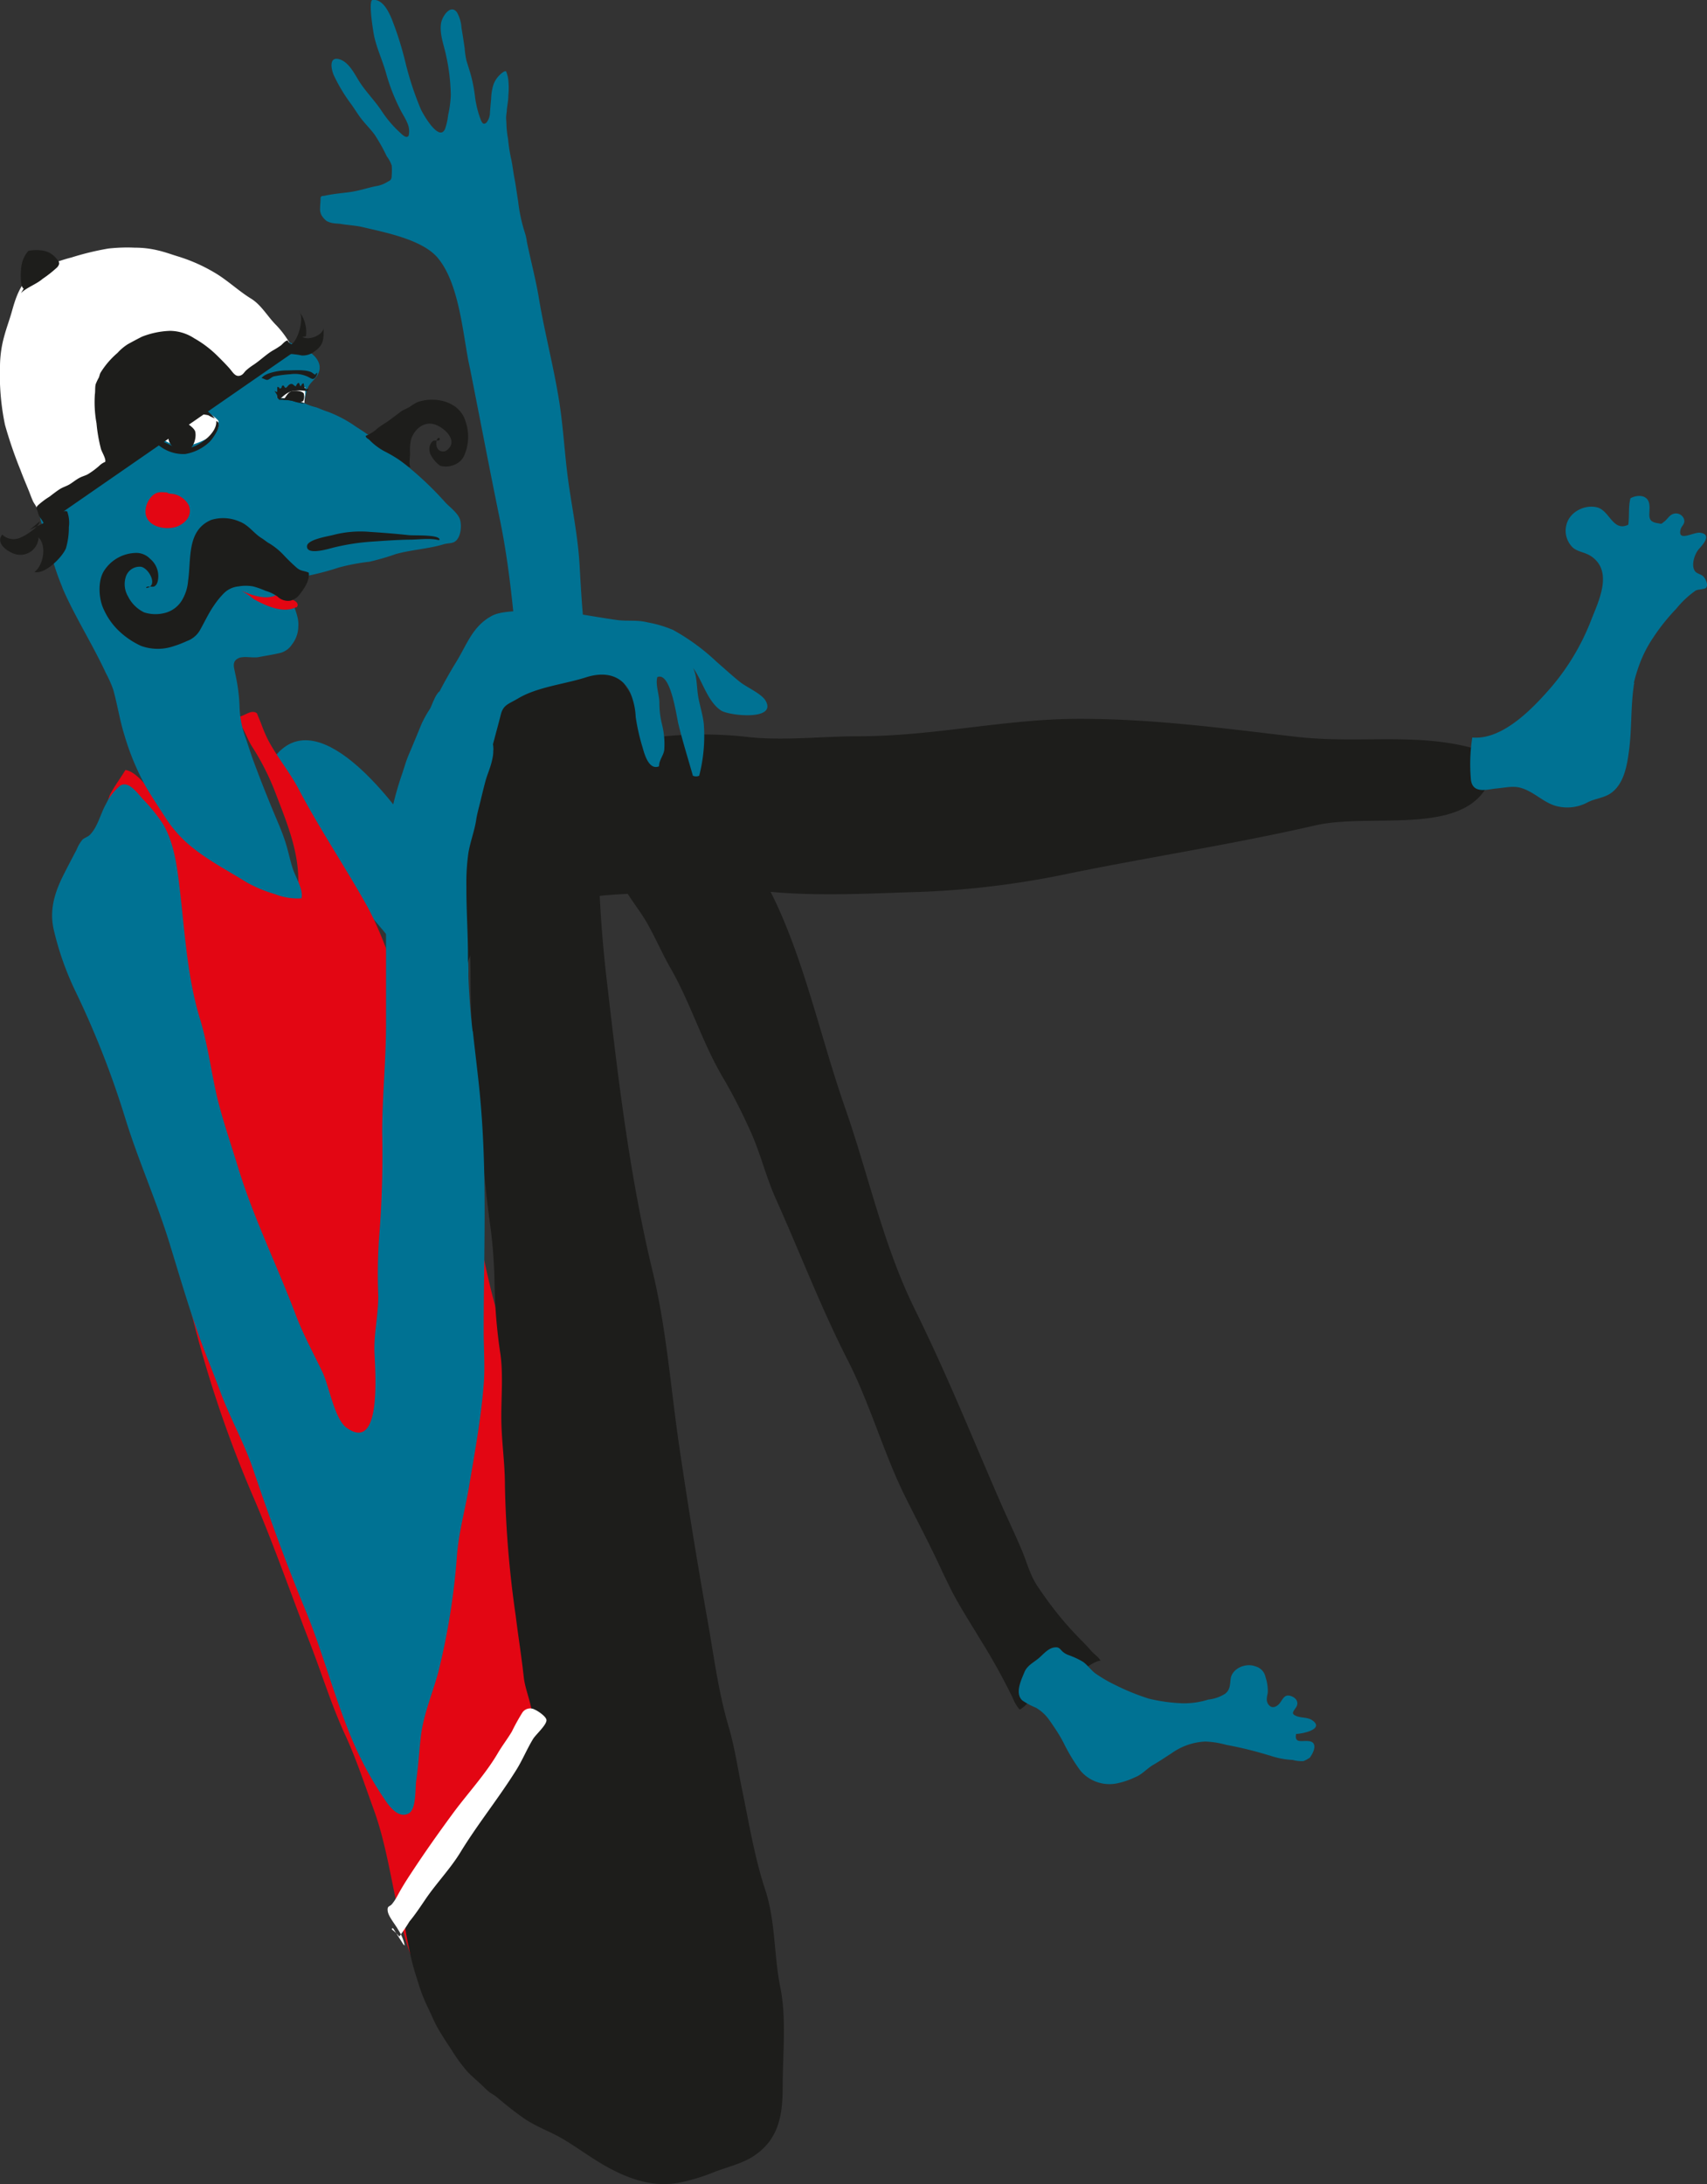 <svg xmlns="http://www.w3.org/2000/svg" viewBox="0 0 293.31 375.22"><rect x="0" y="0" width="293.31" height="375.22" fill="#333333" stroke="none"/><defs><style>.cls-1{fill:#007293;}.cls-2{fill:#e30613;}.cls-3{fill:#1d1d1b;}.cls-4{fill:#fff;}</style></defs><g id="Ebene_2" data-name="Ebene 2"><g id="Ebene_1-2" data-name="Ebene 1"><path class="cls-1" d="M101.69,123.32c.34,2.76,1.13,5.45,1.36,8.23s-.37,3.5-2.85,4.89a14.38,14.38,0,0,1-3.12.88c-3,.84-4.39,1.84-5.63-1.38-1.86-4.87-1.84-10.23-1.87-15.36s-.85-10.37-1.39-15.58S87,94.76,86,89.77c-1.81-8.78-3.46-17.52-5.2-26.26L80.48,62c-1-5.27-1.7-13.5-5.3-17.74C72.5,41.11,66,39.9,62.24,39c-1.2-.27-2.43-.32-3.64-.52-.4-.07-.8-.06-1.2-.12a3.41,3.41,0,0,1-1.29-.4,3.61,3.61,0,0,1-.84-.94A2.23,2.23,0,0,1,55,35.79c0-.56.08-1.11.08-1.66s.37-.43.74-.51c1.44-.32,2.91-.43,4.36-.63s2.9-.69,4.35-1a5.11,5.11,0,0,0,1.53-.46l.87-.48c.35-.2.38-.58.38-1a10.56,10.56,0,0,0,0-1.6,5.7,5.7,0,0,0-.85-1.59,32.12,32.12,0,0,0-2.05-3.67c-.73-1-1.57-1.81-2.31-2.76s-1.18-1.76-1.83-2.63a28.89,28.89,0,0,1-2.84-4.71c-.55-1.13-1-3.55,1-2.87,1.66.55,2.62,2.78,3.53,4.12,1.12,1.66,2.52,3.06,3.64,4.76a19.33,19.33,0,0,0,3.16,3.7c.41.39,1.14,1.1,1.47.47A3.45,3.45,0,0,0,70,21.15c-.38-.93-1-1.8-1.41-2.7a33.07,33.07,0,0,1-2.27-5.94c-.59-2.09-1.52-4.06-2-6.16C64.17,5.75,63.24.12,64,0c1.71-.22,2.7,1.86,3.26,3.13a56.76,56.76,0,0,1,2.42,7.66,53.14,53.14,0,0,0,2.64,8c.39.84,3.13,5.66,4.15,3.36A10.65,10.65,0,0,0,77,19.78a19,19,0,0,0,.46-3.42,34,34,0,0,0-.83-6.92c-.37-1.76-1.14-3.63-.84-5.46.18-1.13,1.6-3.34,2.72-1.87a6.18,6.18,0,0,1,.79,2.71c.2,1.14.37,2.28.54,3.45a15.1,15.1,0,0,0,.3,2.11c.27.89.56,1.77.81,2.66a27,27,0,0,1,.67,3.57,17.27,17.27,0,0,0,1,4c.21.53.49.91,1,.42a2.89,2.89,0,0,0,.57-1.78c.07-.75.12-1.49.2-2.23a9.37,9.37,0,0,1,.36-2.37,4.36,4.36,0,0,1,1-1.66c.22-.22.85-.85,1.2-.75a5.67,5.67,0,0,1,.4,1.57,14,14,0,0,1,0,2.59c0,.81-.17,1.61-.26,2.41,0,.43-.11.87-.12,1.3s.06,1,.06,1.55a18.76,18.76,0,0,0,.27,2.24,28.37,28.37,0,0,0,.48,3.18c.28,1.16.39,2.39.62,3.56s.41,2.63.63,3.94a27.8,27.8,0,0,0,1.2,5.53,8.54,8.54,0,0,1,.3,1.42c.1.5.21,1,.32,1.5.22,1,.45,2,.68,3,.4,1.75.79,3.51,1.08,5.28,1,6,2.61,12,3.53,18,.66,4.33.88,8.62,1.46,13,.68,5,1.73,9.87,2,15,.24,4.17.47,8.42,1,12.48C101.18,114.28,101.14,118.81,101.69,123.32Z"/><path class="cls-1" d="M45.69,132.48c6.68-13.7,19.87,2.73,24.33,8.93,6.65,9.24,13.89,22.75,8.71,34-6.23-6.31-11.15-14.3-17.63-20.81-4.5-4.53-14.59-14.4-10.91-20.63"/><path class="cls-2" d="M17.39,140.36c.71-.48,1.06-3.06,1.63-4.08.77-1.39,1.7-2.62,2.53-4,2.33.32,4.92,4.61,6.39,6.15,2.08,2.17,3.73,5,6,6.93A33.23,33.23,0,0,0,43,151.24c2.56,1,5.58,2.46,8.06,2.9.92-6.41-1.48-12.06-3.69-17.83a43,43,0,0,0-4.07-8.07c-1-1.57-1.57-3.77-3-5,1.47.12,2.76-1.52,3.84-.71,0,0,.74,1.78.81,2A25.7,25.7,0,0,0,46,127c1.55,3,3.76,5.6,5.29,8.52,3.46,6.58,7.69,12.91,11.38,19.42,4,7,5.91,15.41,9.16,22.8,3.31,7.55,5.56,15.47,7.83,23.28,2.42,8.28,3.49,17.14,6,25.29,1.14,3.71,1.62,7.9,2.55,11.69,1.26,5.15,1.33,10.29,2,15.51.5,3.8,1.76,7.28,2.54,10.94.45,2.11.64,4.37,1.13,6.53s.18,4.3.39,6.54c.64,7.09.74,13.42,4.32,19.52-2.25-2.38-4.44-4-7.67-2s-4.33,5.92-5.48,9.25c-.73,2.12-1,4.4-1.81,6.49-.92,2.38-2.62,4.46-3.59,6.84-1.36,3.36-1.64,7.05-2.11,10.59a35.68,35.68,0,0,1-1.23,4.16,45.5,45.5,0,0,0-.81,5.6c-.08.6-.82,3.43-1.51,3.79-1.26.67-2.27-2.26-2.78-3.38-3.87-8.59-4.14-18.66-7.41-27.59-1.6-4.38-3-8.73-5-13-2.36-5.2-3.93-10.38-6-15.7-3.28-8.45-6.27-17.1-9.86-25.37a202.86,202.86,0,0,1-13-43,52.48,52.48,0,0,1-1.13-9.86c0-4.25.42-8.8-.09-13-.9-7.25.12-14.69.09-22.07,0-3.38.4-6.9.4-10.46a32,32,0,0,0-1.52-9.77c-.81-2.48-2.51-5-3.75-7.3-.73-1.35-5.44-5-3.8-6.64a.71.71,0,0,1,.53-.29"/><path class="cls-3" d="M105.28,372.78c3.65,1.87,7.38,2.94,11.4,2.2a33.74,33.74,0,0,0,6-1.81c2.2-.87,4.91-1.47,6.92-2.83,4.35-2.94,4.89-7.23,4.89-12,0-5.5.67-11.56-.4-16.86-1.14-5.6-.8-11.36-2.61-16.85s-2.73-11.16-3.9-16.84c-.8-3.85-1.3-7.5-2.41-11.26-1.76-6-2.5-12-3.59-18.15-1.79-10.05-3.42-20.05-4.9-30.14-1.45-9.91-2.18-20.06-4.54-29.81-3.89-16.09-5.88-32.66-7.76-49a220,220,0,0,1-1.61-25.81c-.16,1.25,1,2.47,1.53,3.53,1.09,2.12,2.2,4.25,3.44,6.22s2.56,3.59,3.66,5.59c1.4,2.53,2.53,5.16,4,7.69,3.39,6,5.42,12.84,9,18.77a94.62,94.62,0,0,1,4.47,8.75c1.77,3.82,2.73,8,4.46,11.83,4.15,9.25,7.71,18.61,12.32,27.65,3.95,7.72,6.23,16.26,10.15,24,2,4,4.11,8,6,12.11.47,1,1,2.08,1.5,3.1,1.5,3,3.37,5.84,5.09,8.71A110.78,110.78,0,0,1,174,291.66a7.94,7.94,0,0,0,.75,1.45c.51.72.44.66,1,.24s1-1,1.52-1.48a16.35,16.35,0,0,1,3.36-2.23c1.88-1,3.78-2.07,5.68-3,.79-.41,1.88-1.28,2.79-1.34-.27-.56-1-1.05-1.45-1.52-.62-.7-1.25-1.41-1.92-2.06a56.82,56.82,0,0,1-4.31-4.87c-1.15-1.45-2.25-3-3.22-4.45-1.26-1.94-1.74-4-2.61-6.05-1.16-2.76-2.47-5.47-3.67-8.21-2.41-5.53-4.73-11.08-7.12-16.61s-4.86-11-7.53-16.44c-5.52-11.12-8-23.18-12.1-34.88-3.87-11.11-6.44-22.88-11.13-33.56-3.79-8.61-9.59-16.57-15.37-24.09-4.81-6.25-10.36-12.42-13.94-19.44-1.4-2.75-2.29-5.39-6-3.68A28.06,28.06,0,0,1,94.27,111a45.69,45.69,0,0,0-6.53,2.23c-3.17,1.51-3.29,4.75-4.35,7.75a14.23,14.23,0,0,0-.91,5.36c0,3.12-.59,6.19-.68,9.29-.08,2.52.25,5.12.27,7.68,0,3.85-.79,7.59-1.13,11.38-.4,4.46-.09,9.07-.09,13.54,0,7,.52,14.14,1.21,21.06.66,6.68,1.12,13.32,2,19.95a85.79,85.79,0,0,1,.91,11.11A90.68,90.68,0,0,0,86,232.73c.46,3.45.13,7.17.14,10.66,0,4.07.62,7.74.62,11.81a179.16,179.16,0,0,0,1.85,22.36c.44,3.58,1,7,1.39,10.59.36,3.14,2.43,6.35.85,9.38-1.49,2.86-3.92,5.56-5.59,8.4a56,56,0,0,0-3,5.24c-1.58,3.48-4,6.24-6.28,9.28-.9,1.19-1.77,2.43-2.62,3.66s-1.59,2.2-2.34,3.36a6,6,0,0,1-.91,1.15c-.15.14-.37.26-.5.41s-.21.38-.36.54a18.75,18.75,0,0,1,.51,2.48c.22,1.26.5,2.53.76,3.8a45.2,45.2,0,0,0,1.22,4.38,28.8,28.8,0,0,0,1.65,4.38c.68,1.35,1.23,2.82,2,4.1s1.42,2.29,2.17,3.41a28.61,28.61,0,0,0,2.77,3.8c.68.7,1.44,1.36,2.15,2,.49.45.95.95,1.47,1.38s.89.55,1.31.9c1.49,1.25,3,2.48,4.57,3.58,2.17,1.56,4.85,2.44,7.14,3.83,2.78,1.69,5.33,3.65,8.25,5.14"/><path class="cls-1" d="M10.7,100.92c.18.43.36.84.55,1.26,2.1,4.53,4.83,8.89,6.94,13.45a20.23,20.23,0,0,1,1.26,2.83c.71,2.52,1.1,5.15,1.88,7.67a44,44,0,0,0,3.75,9.06c1,1.68,2.08,3.33,3.14,4.95A21.43,21.43,0,0,0,32,144.7c3.13,2.81,6.85,4.68,10.41,6.9a23,23,0,0,0,4.82,2,10.57,10.57,0,0,0,4.56.73c.41-1.38-1-3.65-1.45-5s-.76-2.89-1.18-4.28c-.6-2-1.49-3.93-2.28-5.85-1.2-2.9-2.34-5.78-3.42-8.72-.46-1.27-.85-2.56-1.3-3.86a16.4,16.4,0,0,1-1-5.31,30.37,30.37,0,0,0-.73-5.52c-.18-1.05-.67-2.1.51-2.7.89-.45,2.51,0,3.55-.21s2.25-.38,3.35-.64a3.45,3.45,0,0,0,2.32-1.51,5.15,5.15,0,0,0,1.1-3.2c.11-1.56-.69-2.91-1-4.44-.21-.89-.58-2.3-.12-3.09s2-.92,3-1.14a46.62,46.62,0,0,0,5.07-1.36,35.75,35.75,0,0,1,5.28-1A41.72,41.72,0,0,0,68,95.19c2.71-.76,5.62-.89,8.28-1.7.53-.16,1.14-.12,1.64-.32,1.18-.46,1.47-2.57,1.15-3.81s-1.92-2.31-2.68-3.19a56.42,56.42,0,0,0-7.08-6.64c-1.33-1.07-2.53-2.27-3.9-3.28s-2.73-2-4.18-2.9a21.49,21.49,0,0,0-4.81-2.58c-.71-.23-1.38-.52-2.07-.79a9.74,9.74,0,0,1-2.25-.81c.46-.89.43-1.94.94-2.83.4-.7,1.08-1.18,1.49-1.86,1.21-2-.56-3.74-2.27-4.54a31.18,31.18,0,0,1-4.83-2.43,7.91,7.91,0,0,1-1.94-1.89,7.36,7.36,0,0,0-1.61-2.08c-1.09-.81-2.15-1.72-3.23-2.55a29.81,29.81,0,0,0-5-3.19,31.43,31.43,0,0,0-7.06-2.33,32.7,32.7,0,0,0-12.47-.22,19.32,19.32,0,0,0-5.52,1.8,12.16,12.16,0,0,0-4.41,3.14c-.5.65-.85,1.37-1.3,2.06a21,21,0,0,0-2.07,3.54,30.06,30.06,0,0,0-1.63,6.6,20.45,20.45,0,0,0,.22,6.8c.2,1.19.26,2.39.51,3.57s.64,2.55,1,3.82a60,60,0,0,0,2,7.14c.31.8.63,1.6,1,2.38A8.09,8.09,0,0,1,6.75,88a9.5,9.5,0,0,0,.46,2.1,47.86,47.86,0,0,1,1.55,5.17c.52,1.75,1.08,3.5,1.78,5.22l.16.39"/><path class="cls-2" d="M51,104.26c-1.54.8-3.21.5-4.93-.15a17.49,17.49,0,0,1-2.5-1.21,13.49,13.49,0,0,0-2.13-1.44c1.69.75,3.91,1.55,5.64.94.76-.26,1.49-1.49,2.38-1.44,1.62.08.79,1.36.61,2,.8.27,1.43.8.84,1.48"/><path class="cls-3" d="M75.52,92.62c-.35-.81-4.36-.58-5.35-.69-2.2-.24-4.42-.41-6.58-.55a18.64,18.64,0,0,0-6.28.51c-.9.25-4.48.77-4.56,1.93-.11,1.69,3.9.41,4.6.24a38.28,38.28,0,0,1,6.4-1c2.21-.15,4.47-.32,6.71-.35,1.5,0,3.45-.31,5,.1"/><path class="cls-4" d="M37.54,72.3c0,.16,0,.17,0,0a5.53,5.53,0,0,0-2.87-1.73,4.13,4.13,0,0,0-2.84.62A21.68,21.68,0,0,0,29.32,73a16.79,16.79,0,0,0-2.55,1.76,20.07,20.07,0,0,0,2.63,1.48,4.82,4.82,0,0,0,3.39.24c1.4-.41,5.06-1.74,4.75-3.81"/><path class="cls-3" d="M22.33,73.82c0,.16,0,.17,0,0,.94-2.48,2.78-5.72,5.14-7.06,2.1-1.19,4.8-2.21,7-.94a7.48,7.48,0,0,0-3.17,1,32.9,32.9,0,0,0-4.37,1.89c-1.7,1.09-4.23,3.6-4.56,5.68"/><path class="cls-3" d="M26.89,75.54s1.23-1.71,1.65-2.09a8.9,8.9,0,0,1,2.91-1.76,6,6,0,0,1,3-.53,8.17,8.17,0,0,1,1.34.18,8.29,8.29,0,0,0,1.12.55c-.63-.88-1.69-1.45-2.33-2.43-.14.28.09.6.23.91-1,.32-1.82-1.22-2.8-.89-.12.44.23.92.48,1.27-.73.19-1.59-.22-2.38-.13-.14.42.16.92.33,1.26-.66.11-1.93-.28-2.27.41-.19.39.23.95-.22,1.32-.24.19-1.13,0-1.45.06-.66,1.34-.28,2.15,1,3A6.65,6.65,0,0,0,31.83,78,8,8,0,0,0,36,75.92c.51-.48,2.43-3.12,1.16-3.6.17,2-2.66,4.11-4.41,4.59a4.48,4.48,0,0,1-3.42-.42c-.66-.36-3-1.18-2.28-2.09"/><path class="cls-3" d="M29.93,72.49l.12.16c-.94.21-1.23,2.1-1.08,2.9.22,1.12,1.85,2.46,3.05,2s1.78-2.24,1.53-3.39c-.17-.76-2.38-2.31-3-1.71"/><path class="cls-3" d="M54.19,64.26l.08.11c-.27,0-.54-.32-.82-.45a4.31,4.31,0,0,0-1.28-.28c-1-.1-2.11,0-3.13,0a9.79,9.79,0,0,0-2.27.34c-.49.11-1.6.5-1.81,1,.33,0,.67.33,1,.28s.72-.5,1.11-.6a20.82,20.82,0,0,1,2.84-.37,5.33,5.33,0,0,1,3,.44c.23.11.66.41.89.37.38-.06.71-.65.71-1.08"/><path class="cls-4" d="M52.1,69.19c.1,0,.1,0,0,0a9.57,9.57,0,0,0-2.2-.65c-.76-.17-1.55-.12-2.36-.25a3.82,3.82,0,0,1,1.74-1.79,2.61,2.61,0,0,1,.84,0,4.78,4.78,0,0,0,.73-.13,12.82,12.82,0,0,1,1.59.15,12,12,0,0,1,0,1.34,7.16,7.16,0,0,0-.13,1.35"/><path class="cls-3" d="M47.54,68.21c.35-.18-.28-.79-.36-1.07a.72.72,0,0,0,.46.19c0-.27,0-.56,0-.83.51-.11.25.55.73.1.07-.06,0-.26.14-.34.34-.16.32.31.49.33.37,0,.49-.45.84-.58.56-.2.55.28,1,.34a1.33,1.33,0,0,1,.43-.59c.3.12.12.46.43.59.09-.23.23-.52.5-.47,0,.35.2,1.32.73.86.28.66-.65.35-1,.36a6.64,6.64,0,0,0-1.84.12,3.67,3.67,0,0,0-1.2.65c-.24.17-.84.82-1,.61a6.11,6.11,0,0,1,2.45.19,8,8,0,0,1,1,.31c.26.09.79.16.95.34a6.84,6.84,0,0,1-2.15-.5A9.24,9.24,0,0,0,48,68.7"/><path class="cls-3" d="M48.65,68.7c.44-.37.72-1.2,1.38-1.46.49-.19,1.87-.14,2.17.37a2,2,0,0,1-.07,1.22c-.19.28-.82.28-1.14.24a9.12,9.12,0,0,0-2.22-.37"/><path class="cls-4" d="M6.37,87.53c0,.11,0,.12,0,0,0-.43-.46-.94-.65-1.32s-.46-1.09-.66-1.62C4.56,83.33,4,82.06,3.53,80.78A74,74,0,0,1,.86,73,42.3,42.3,0,0,1,0,62.84a19.69,19.69,0,0,1,.74-5.13c.38-1.42.9-2.78,1.3-4.21.56-2,1.25-4.26,2.8-5.7a14.2,14.2,0,0,1,2.83-1.91,24.37,24.37,0,0,1,4.59-1.65,47.76,47.76,0,0,1,6.35-1.54,29.15,29.15,0,0,1,4.58-.15,16.47,16.47,0,0,1,4,.48c1.18.27,2.38.72,3.55,1.07a28.92,28.92,0,0,1,6.15,2.75C39.09,48.14,41,50,43.2,51.34c1.67,1.06,2.72,2.92,4.07,4.33a15.93,15.93,0,0,1,2,2.46c.41.63.93,1.26.25,1.86a.91.91,0,0,1-.22-.11"/><path class="cls-3" d="M45.57,101.48a7.13,7.13,0,0,1,2.11,1,2.58,2.58,0,0,0,2.2.72,2.79,2.79,0,0,0,1.63-1.11c.8-1,1.72-2.41,1.55-3.7-.77-.37-1.36-.23-2.08-.86s-1.42-1.31-2.08-2a11.9,11.9,0,0,0-2.58-2.15c-.51-.27-.88-.63-1.37-.93-1.37-.84-2.22-2.27-3.85-2.87a7,7,0,0,0-4.78-.27c-4.27,1.78-3.44,6.71-4,10.46a7.6,7.6,0,0,1-1,3.26,4.8,4.8,0,0,1-2.67,2.18,6.39,6.39,0,0,1-3.87,0,6,6,0,0,1-2.79-2.77A4.12,4.12,0,0,1,21.65,99a2.49,2.49,0,0,1,2.6-1.63c1.39.29,3,3.38.87,3.65,0-.48,1-.11,1.35-.26.63-.27.73-1.23.73-1.83A3.88,3.88,0,0,0,25.79,96a3.29,3.29,0,0,0-2.67-1,6.66,6.66,0,0,0-5.29,3.14c-1.06,1.76-.87,4.78,0,6.56a11.7,11.7,0,0,0,2.49,3.58,13.89,13.89,0,0,0,3.91,2.68,8.39,8.39,0,0,0,5.55.07,17.93,17.93,0,0,0,2.34-.9,4.24,4.24,0,0,0,2.21-1.82c.81-1.42,1.48-2.92,2.42-4.27a14.11,14.11,0,0,1,1.77-2.17A4.12,4.12,0,0,1,41,100.74a7.12,7.12,0,0,1,2.48,0,14.55,14.55,0,0,1,2.1.74"/><path class="cls-3" d="M69.72,79.82a22.53,22.53,0,0,0-3.37-2.14,10.49,10.49,0,0,1-2.88-2.11c-.25-.24-.59-.29-.64-.69a6.74,6.74,0,0,0,2-1.25c.64-.55,1.42-.94,2.11-1.46s1.33-1,2-1.5c.43-.28.92-.47,1.37-.71a11.24,11.24,0,0,1,1.38-.86C74.72,68,79,68.94,80,72.42a8,8,0,0,1-.31,6,3.14,3.14,0,0,1-1.5,1.38,3.76,3.76,0,0,1-2.55.22,5.16,5.16,0,0,1-1.47-1.61,2.29,2.29,0,0,1-.37-1.57,1.61,1.61,0,0,1,.65-1.11c.3-.14,1.37.22,1.06-.5-.64-.09-.59,1.24-.44,1.59a1.11,1.11,0,0,0,1.79.46c2-1.63-.68-4-2.36-4.42C72.6,72.4,71,74,70.58,75.7a9.7,9.7,0,0,0-.12,2.24c0,.54-.23,1.88.08,2.35-.33,0-.57-.3-.82-.47"/><path class="cls-3" d="M7.52,90.21c.12-.44-.57-1.14-.77-1.53s-.22-.67-.35-1-.27-.44.08-.83a13.26,13.26,0,0,1,2-1.51c.57-.43,1.18-.91,1.75-1.28s1.13-.51,1.67-.82,1.16-.84,1.78-1.16,1.07-.38,1.55-.69A13.45,13.45,0,0,0,17.08,80a3,3,0,0,1,1-.65c.17-.53-.59-1.7-.74-2.25a27.48,27.48,0,0,1-.76-4.41,20,20,0,0,1-.28-4.94c.09-.57,0-1.22.15-1.77A9.31,9.31,0,0,1,17,64.83c.09-.25.14-.53.25-.76a14.39,14.39,0,0,1,2.94-3.44A8.5,8.5,0,0,1,22,59.11c.79-.43,1.62-.88,2.4-1.27a14.48,14.48,0,0,1,4.82-1,7.72,7.72,0,0,1,4.14,1.27A18.78,18.78,0,0,1,37.22,61c.72.71,1.44,1.43,2.12,2.18s1.1,1.73,2.08,1.29c.37-.17.54-.51.82-.79a9.78,9.78,0,0,1,1.31-1c1.12-.74,2.09-1.7,3.23-2.41a14.5,14.5,0,0,0,1.5-.94c.32-.27.72-.79,1.14-.85.27.67,1.38,1,1.94,1.39"/><path class="cls-3" d="M6.83,89.57c0,.86-2.4,2.44-3.23,2.75a2.8,2.8,0,0,1-3.21-.48c-1.3,1.6,1.23,3.18,2.5,3.42a3.14,3.14,0,0,0,3.74-2.92c1.41,1.38.85,4.78-.72,5.93,1.85.44,4.79-2.55,5.42-4.07a12.65,12.65,0,0,0,.5-3.64,5.54,5.54,0,0,0-.29-2.7c-1-.35-2.36,1-3.08,1.45-1.09.68-2.3,1.17-3.41,1.77-.18,0-.18,0,0,0"/><path class="cls-3" d="M49.33,59.07c1.4,1.27,3.27-4.61,2-5.65a5.72,5.72,0,0,1,1.24,4.36c-.18,0-.47.11-.64.09,1.11.7,3.44-.24,3.68-1.47,0,1.76.05,2.85-1.5,3.92a3.28,3.28,0,0,1-2.25.75,14.68,14.68,0,0,0-2.21-.28,4.62,4.62,0,0,0-.29-1.22"/><path class="cls-3" d="M4.08,49.57c-.67-.13-.57-3.44-.31-4.32A4.92,4.92,0,0,1,4.88,43.1a6.8,6.8,0,0,1,2.7,0,3.49,3.49,0,0,1,1.81,1c.76.79,1.06,1.09.44,1.82a21.23,21.23,0,0,1-2.53,2c-1,.89-2.95,1.58-3.72,2.47"/><path class="cls-2" d="M29.14,84.62c-1.1,0-1.87-.32-2.82.42A3.88,3.88,0,0,0,25,87.73c-.14,2.8,3.65,3.55,5.66,2.63,1.43-.66,2.44-2,1.75-3.61a3.86,3.86,0,0,0-2.34-1.82c-.34-.12-1.2-.08-1.35-.31"/><path class="cls-3" d="M103.81,153.82c-4.24.5-8.33,1.84-12.56.88a5.66,5.66,0,0,0-4.35.52,16.43,16.43,0,0,1-2.73,1.68c-1.21.38-1,0-1.45,1.23-.87,2.21-1.33,4.5-2.15,6.67a14.67,14.67,0,0,0-.83,5.95c.13,1.56.61,2.95.22,4.53-1.32-.59-1.5-2.43-1.85-3.65-.4-1.39-1.14-2.59-1.58-3.95-1.31-4-2.72-8-4.08-12-1-2.94-2.06-6-2.81-9a36,36,0,0,1-.81-8.88c0-2.14.14-5.56,2.46-6.21,1.24-.35,2.57-.44,3.83-.77,1-.27,2.25-.66,3.26-.82,1.43-.21,3,.2,4.39,0a37.26,37.26,0,0,1,4.63-.28c4.71,0,9.39-1,14-1.64,3.82-.53,7.51-1,11.31-1.43a69.15,69.15,0,0,1,15.42-.08c6.14.76,13.07-.08,19.25-.08,13.23,0,25.28-3,38.12-3s24.82,1.65,37.13,3.08c12.15,1.41,22.84-1.31,34.27,3.22-.85,15.27-20,9.52-30.86,12-14.74,3.39-29.76,5.63-44.22,8.66a150.91,150.91,0,0,1-25.79,2.84c-8.23.29-16.75.68-24.9-.2a32.33,32.33,0,0,0-5.56.12c-2.9.22-5.77.28-8.72.28a111.75,111.75,0,0,0-13.09.34"/><path class="cls-1" d="M280.74,117.33a26.3,26.3,0,0,1,1.28-4,21.26,21.26,0,0,1,2.1-3.87,34.12,34.12,0,0,1,3.9-4.87,16.32,16.32,0,0,1,3.35-3.14c.39-.21,1.57-.21,1.79-.48.44-.56-.16-1.66-.55-2s-1.1-.44-1.38-.87c-.72-1.06,0-3,.69-3.78s2.31-2.51.21-2.8c-1.09-.16-3.93,1.67-3.36-.56.19-.72.87-.94.57-1.84a1.47,1.47,0,0,0-1.87-.82c-.61.21-.94.85-1.42,1.24-.74.59-.47.45-1.29.33-2-.31-1.13-1.67-1.37-3.27s-2-1.67-3.23-1c-.4,1.52-.15,3-.38,4.55-2.69,1.27-3.18-2.49-5.41-3s-4.72.91-5.21,3a4,4,0,0,0,1.18,4c.87.67,2,.73,3,1.37,4,2.63,1.26,7.9,0,11.18a39.85,39.85,0,0,1-7.36,12c-3,3.38-8,8.46-13,8a29.75,29.75,0,0,0-.23,7.3c.34,2.45,2.79,1.6,4.45,1.45,1.45-.13,2.83-.49,4.18-.08,2.15.65,3.65,2.31,5.68,3a7.37,7.37,0,0,0,5.81-.57c1.22-.6,2.64-.71,3.78-1.44,2.39-1.55,2.94-4.89,3.27-7.49.47-3.61.28-7.35.79-10.94,0-.21.07-.41.11-.62"/><path class="cls-1" d="M81.21,177.19a116.88,116.88,0,0,1-.8-12.54v-.35c0-4-.29-8-.27-12a36.54,36.54,0,0,1,.35-5.82c.32-1.86,1-3.62,1.31-5.49.16-1.15.5-2.28.77-3.41s.53-2.2.82-3.29c.23-.89.59-1.72.86-2.59a12.76,12.76,0,0,0,.45-1.85,5.66,5.66,0,0,0,.06-.82,3.12,3.12,0,0,0,0-.68c0-.24-.07-.51-.11-.77a3.88,3.88,0,0,0-.17-.71c-.23-.67-1-1.07-1.49-1.52s-1.07-1-1.64-1.43-.87-.7-1.31-1a10,10,0,0,0-1.25-.82,8.06,8.06,0,0,1-2.7-1.77,2.86,2.86,0,0,1-.61-1.57,5.08,5.08,0,0,0-.89,1.43c-.29.53-.44,1.13-.75,1.65a18.46,18.46,0,0,0-1.43,2.58c-.71,1.73-1.43,3.49-2.17,5.22-.49,1.13-.79,2.29-1.19,3.44a54.71,54.71,0,0,0-1.53,5.32c-.2.87-.35,1.74-.49,2.63s-.34,1.75-.43,2.63c-.07.6-.23,1.2-.27,1.8-.07,1,0,2.07,0,3.09V176c0,6.34-.66,12.37-.66,18.58a174.42,174.42,0,0,1-.52,17.9,90.72,90.72,0,0,0-.15,10.17c0,3.18-.68,6-.67,9.16,0,2.19,1.64,18.13-4.79,13.46-2.06-1.49-3-7.2-4.14-9.56-1.56-3.27-3.31-6.45-4.59-9.84-3.19-8.47-7.22-16.56-9.87-25.21-1.25-4.11-2.64-8.07-3.65-12.22-1-4.34-1.59-9-2.92-13.38-2.22-7.22-2.61-15-3.49-22.37-.44-3.68-.95-8.06-3-11.32a29.42,29.42,0,0,0-3.25-4c-1-1.06-2.51-3.34-4-2.38a9.32,9.32,0,0,0-2.42,3.13c-.93,1.64-1.4,3.9-2.74,5.28-.4.4-.9.49-1.3.85A6.38,6.38,0,0,0,13.15,146q-1.12,2.1-2.2,4.23c-1.56,3.09-2.48,6.05-1.73,9.43a51.15,51.15,0,0,0,3.87,10.9,155.06,155.06,0,0,1,8.43,21.55c2.25,7.29,5.38,14.22,7.63,21.55,1.57,5.12,3.08,10.27,4.87,15.37,1.2,3.41,2.61,6.75,3.87,10.15,1.64,4.43,4,8.58,5.52,13,2.75,8.12,5.73,16.35,9,24.26,2.74,6.58,4.6,13.56,7.2,20.19a60.14,60.14,0,0,0,6.72,12.85c.77,1.09,2.25,2.94,3.89,2.06,1.35-.72,1.09-4.29,1.3-5.66.37-2.51.5-5,.79-7.55.45-3.82,2-7.36,3-11.06a118.52,118.52,0,0,0,3.21-20.07c.29-3.79,1.33-7.6,2-11.38,1-6,2.09-11.76,2.59-17.92.25-3,0-6.21,0-9.26,0-13.73.66-27.13-.68-40.88-.36-3.62-.81-7.14-1.19-10.65"/><path class="cls-4" d="M69.33,334.07l.21.16a7.34,7.34,0,0,0-1.14-2.73c-.44-.83-1.66-2.24-1.78-3.18s.32-.72.72-1.19a8.61,8.61,0,0,0,.93-1.41c.79-1.48,1.62-2.78,2.56-4.2,2.23-3.39,4.58-6.71,7-10s5.58-6.7,7.69-10.3c.76-1.3,1.66-2.45,2.43-3.74a36.36,36.36,0,0,1,1.81-3.27,1.62,1.62,0,0,1,2.14-.5c.6.26,2,1.22,2,1.82,0,.84-1.82,2.45-2.28,3.18-1.09,1.77-1.87,3.74-3,5.51-3,4.78-6.6,9.23-9.51,14-1.74,2.85-4.11,5.28-6,8.06-.89,1.31-1.77,2.64-2.75,3.82a30.64,30.64,0,0,1-1.75,2.58,9.26,9.26,0,0,0-1.28-1.22c0-.15,0-.21.22-.18"/><path class="cls-1" d="M218.12,301.56l.24.09a14.09,14.09,0,0,0,3.76.7,5.69,5.69,0,0,0,1.84.2,3.56,3.56,0,0,0,.68-.33c.54-.3.4-.23.66-.62.5-.76,1-2.16-.18-2.44s-2.77.54-2.41-1.28c1,0,4.95-.8,2.79-2.33-.77-.55-1.83-.4-2.63-.7-1.09-.4-.71-.73-.18-1.52s.12-1.61-.85-1.95-1.31.28-1.78,1-1.35,1.28-2,.57-.31-1.5-.22-2.2a7.6,7.6,0,0,0-.39-2.63,2.37,2.37,0,0,0-1.69-1.83c-1.72-.69-4.12.36-4.31,2.2-.11,1-.1,1.84-.94,2.49a6.72,6.72,0,0,1-2.89,1,13.76,13.76,0,0,1-4.42.64,29.14,29.14,0,0,1-5.8-.8,39.14,39.14,0,0,1-5.86-2.39,23.7,23.7,0,0,1-3.3-1.93c-.75-.54-1.37-1.45-2.14-2a14.2,14.2,0,0,0-2.4-1.13,3.19,3.19,0,0,1-1.08-.6c-.5-.45-.6-.84-1.35-.76-1.18.12-1.94,1.16-2.82,1.89s-2,1.26-2.44,2.41c-.56,1.35-1.67,3.65-.32,4.84a12.54,12.54,0,0,0,2.29,1.22,7.13,7.13,0,0,1,2.28,2.08c.4.54.77,1.11,1.15,1.68a23.78,23.78,0,0,1,1.39,2.37,31.06,31.06,0,0,0,2.82,4.66,6.52,6.52,0,0,0,6.07,2.26,13.2,13.2,0,0,0,3.29-1.07c1.27-.48,2-1.46,3.19-2.16s2.13-1.34,3.16-2a10.75,10.75,0,0,1,5.79-2,15.37,15.37,0,0,1,3.58.57,64.11,64.11,0,0,1,7.44,1.83"/><path class="cls-1" d="M131.56,120.39c-.7-1.22-3.27-2.32-4.41-3.23-1.36-1.09-2.66-2.29-4-3.45a36.69,36.69,0,0,0-7.5-5.49,20.43,20.43,0,0,0-4.39-1.3c-1.79-.46-3.45-.16-5.28-.41-3.78-.52-7.68-1.34-11.39-1.64a25.46,25.46,0,0,0-4.86,0c-1.6.21-3.82.18-5.21.93-3.37,1.81-4.27,4.94-6.18,8a82.83,82.83,0,0,0-5.55,10.79.42.42,0,0,1,.17.1c2.11,1.93,4.18,3.9,6.33,5.78.26.22,4,3.3,3.73,3.5.51-.45.38-1.53.56-2.15s.5-1.47.69-2.25c.56-2.28,1.21-4.53,1.78-6.8.43-1.7,1.34-1.82,2.94-2.76,3.31-2,8-2.46,11.71-3.65,2.88-.92,5.78-.61,7.41,2.25a11.73,11.73,0,0,1,1.12,4.56,35.34,35.34,0,0,0,1.2,5.29c.32,1.16,1.09,3.91,2.81,3.19,0-1.06.74-1.81.89-2.76a13.68,13.68,0,0,0-.4-4.52,15.46,15.46,0,0,1-.43-3.64c0-1.37-.72-3.16-.35-4.41,2.28-.95,3.26,6.6,3.62,8.07.71,2.92,1.65,5.93,2.49,8.88a1.35,1.35,0,0,0,1.08,0,27.44,27.44,0,0,0,.79-8.94c-.21-1.79-.77-3.35-1-4.92s-.17-3.3-.84-4.66c1.64,2.22,2.44,5.74,4.8,7.31,1.38.91,9.66,1.79,7.66-1.68"/></g></g></svg>